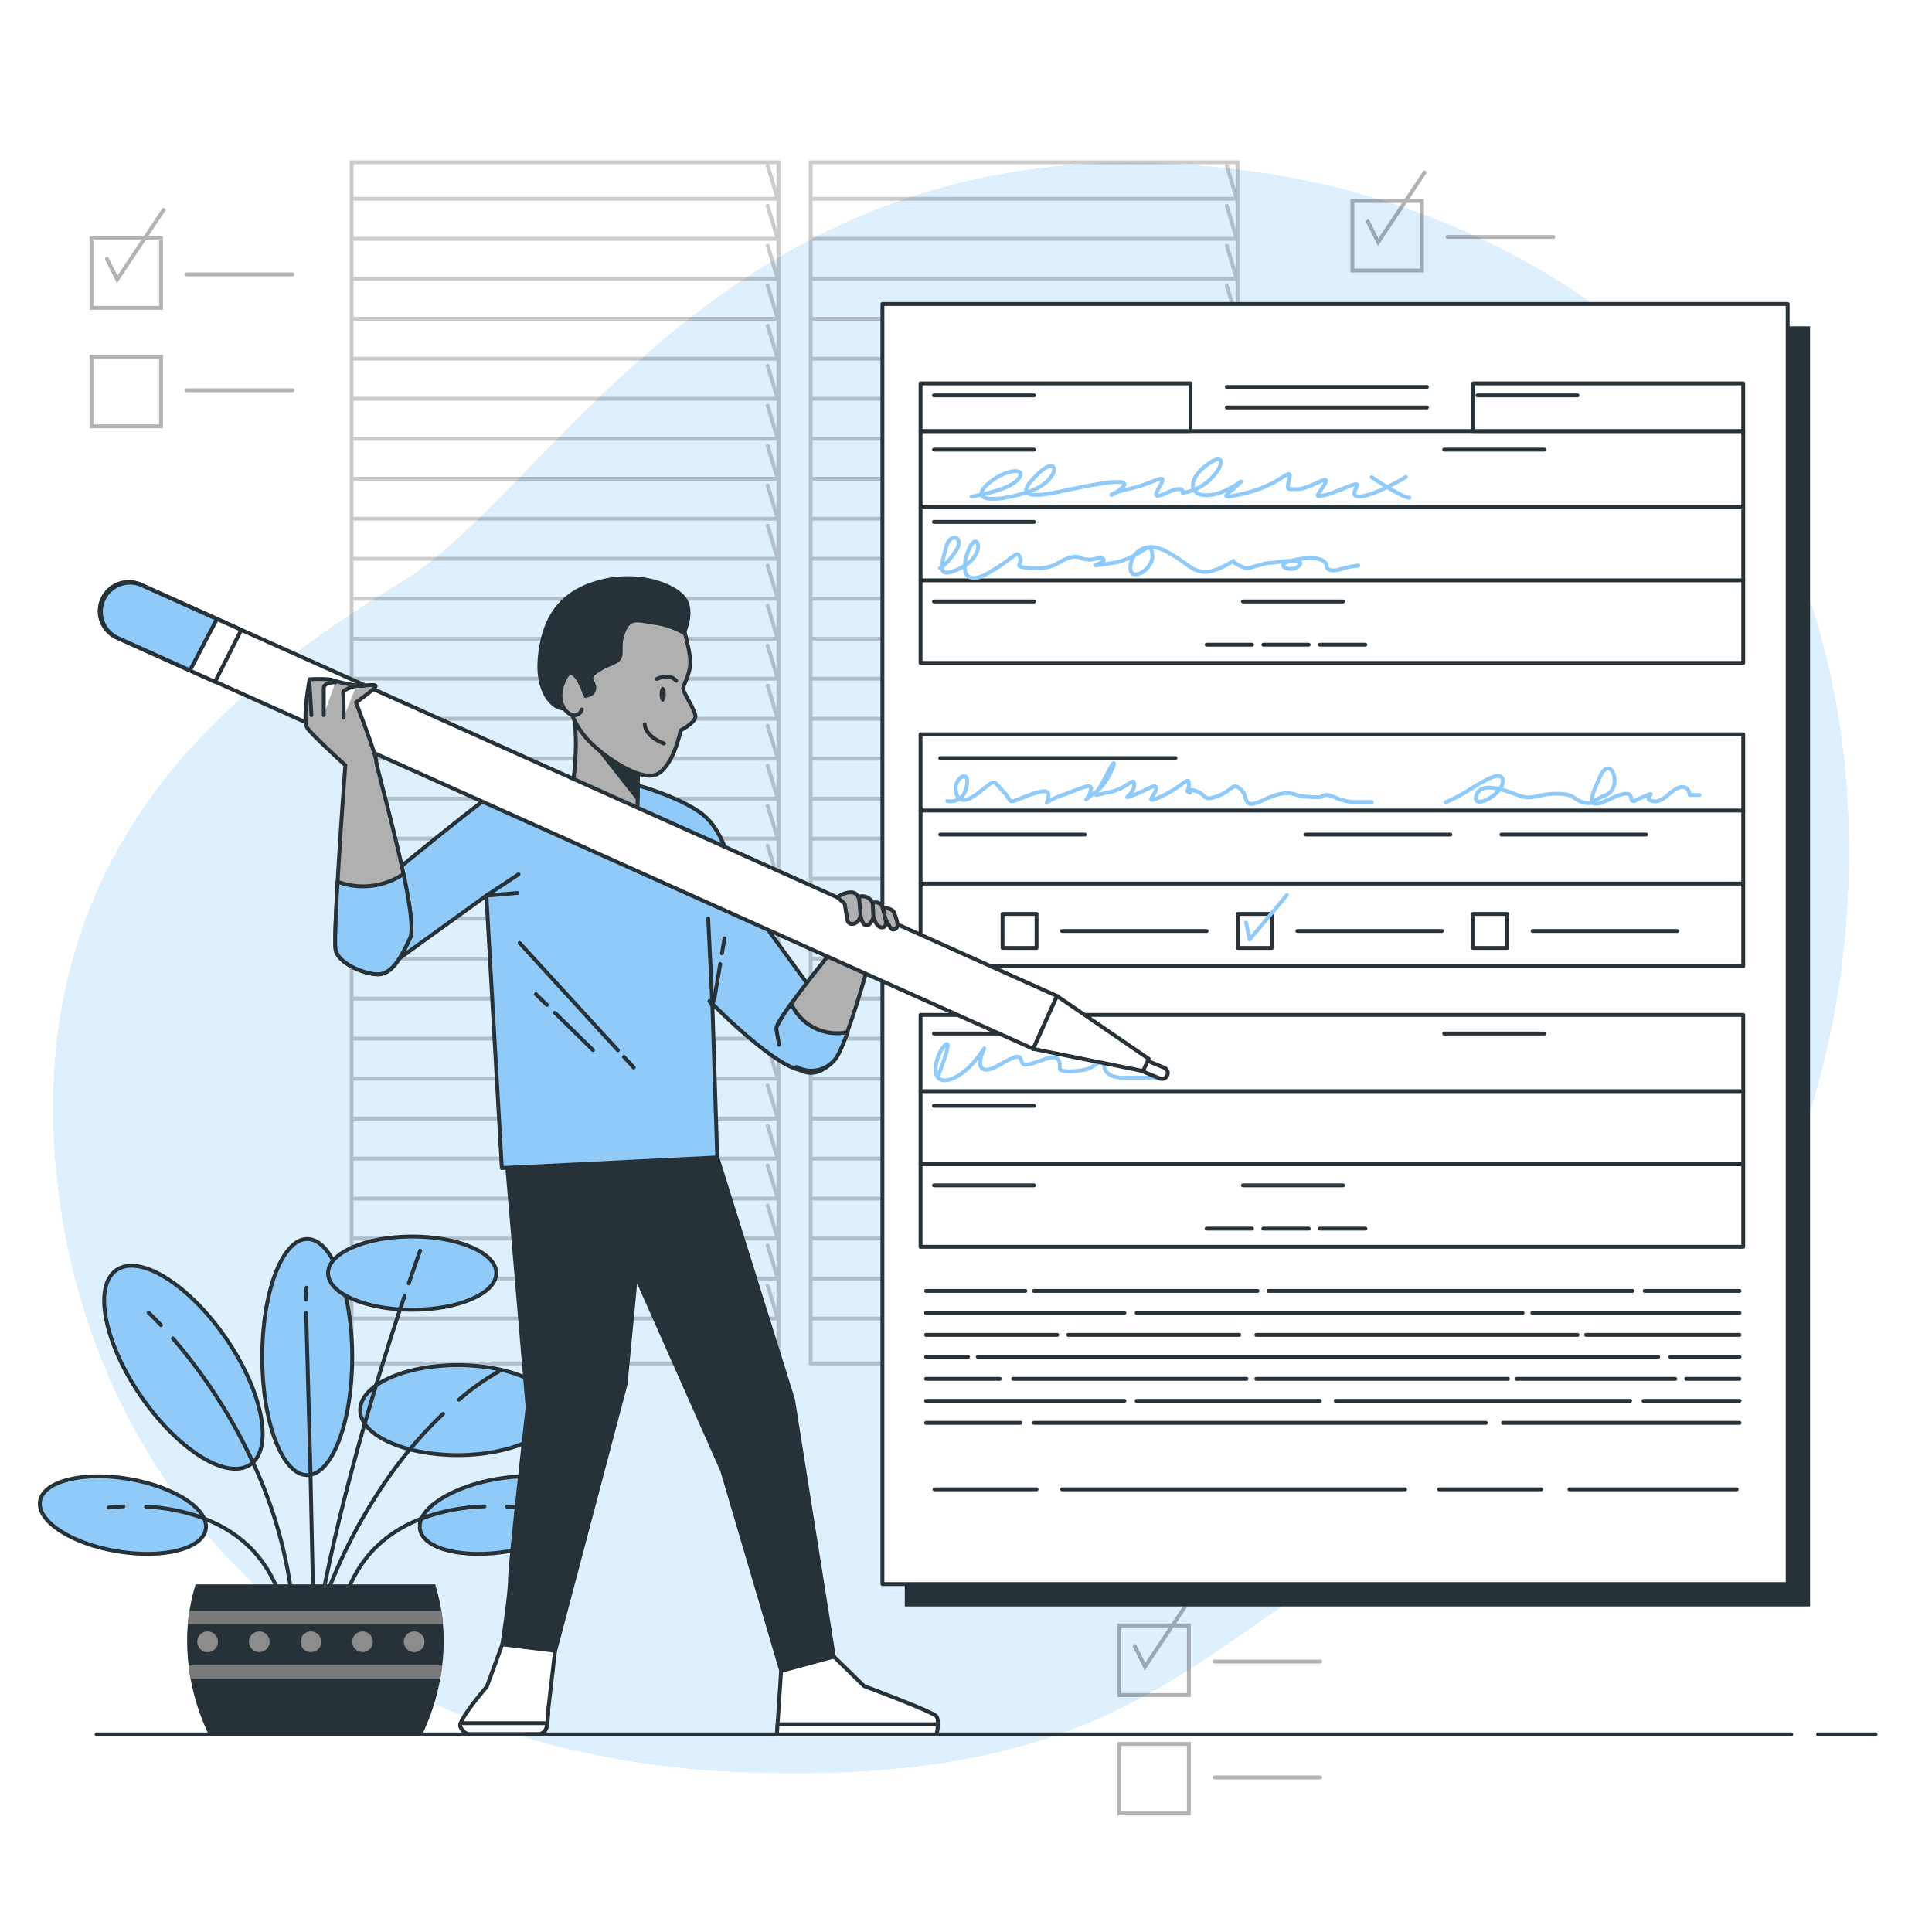 <svg class="animated" id="freepik_stories-fill-out" xmlns="http://www.w3.org/2000/svg" viewBox="0 0 500 500" version="1.1" xmlns:xlink="http://www.w3.org/1999/xlink" xmlns:svgjs="http://svgjs.com/svgjs"><style>svg#freepik_stories-fill-out:not(.animated) .animable {opacity: 0;}svg#freepik_stories-fill-out.animated #freepik--background-simple--inject-31 {animation: 1s 1 forwards cubic-bezier(.36,-0.01,.5,1.38) zoomIn,1.5s Infinite  linear shake;animation-delay: 0s,1s;}svg#freepik_stories-fill-out.animated #freepik--Graphics--inject-31 {animation: 1s 1 forwards cubic-bezier(.36,-0.01,.5,1.38) zoomIn;animation-delay: 0s;}svg#freepik_stories-fill-out.animated #freepik--Floor--inject-31 {animation: 1s 1 forwards cubic-bezier(.36,-0.01,.5,1.38) lightSpeedLeft;animation-delay: 0s;}svg#freepik_stories-fill-out.animated #freepik--Plant--inject-31 {animation: 1s 1 forwards cubic-bezier(.36,-0.01,.5,1.38) zoomOut,1.5s Infinite  linear wind;animation-delay: 0s,1s;}svg#freepik_stories-fill-out.animated #freepik--Page--inject-31 {animation: 1s 1 forwards cubic-bezier(.36,-0.01,.5,1.38) slideUp,1.5s Infinite  linear floating;animation-delay: 0s,1s;}svg#freepik_stories-fill-out.animated #freepik--Character--inject-31 {animation: 1s 1 forwards cubic-bezier(.36,-0.01,.5,1.38) zoomIn,1.5s Infinite  linear wind;animation-delay: 0s,1s;}            @keyframes zoomIn {                0% {                    opacity: 0;                    transform: scale(0.5);                }                100% {                    opacity: 1;                    transform: scale(1);                }            }                    @keyframes shake {                10%, 90% {                    transform: translate3d(-1px, 0, 0);                  }                  20%, 80% {                    transform: translate3d(2px, 0, 0);                  }                  30%, 50%, 70% {                    transform: translate3d(-4px, 0, 0);                  }                  40%, 60% {                    transform: translate3d(4px, 0, 0);                  }            }                    @keyframes lightSpeedLeft {              from {                transform: translate3d(-50%, 0, 0) skewX(20deg);                opacity: 0;              }              60% {                transform: skewX(-10deg);                opacity: 1;              }              80% {                transform: skewX(2deg);              }              to {                opacity: 1;                transform: translate3d(0, 0, 0);              }            }                    @keyframes zoomOut {                0% {                    opacity: 0;                    transform: scale(1.5);                }                100% {                    opacity: 1;                    transform: scale(1);                }            }                    @keyframes wind {                0% {                    transform: rotate( 0deg );                }                25% {                    transform: rotate( 1deg );                }                75% {                    transform: rotate( -1deg );                }            }                    @keyframes slideUp {                0% {                    opacity: 0;                    transform: translateY(30px);                }                100% {                    opacity: 1;                    transform: inherit;                }            }                    @keyframes floating {                0% {                    opacity: 1;                    transform: translateY(0px);                }                50% {                    transform: translateY(-10px);                }                100% {                    opacity: 1;                    transform: translateY(0px);                }            }        </style><g id="freepik--background-simple--inject-31" class="animable" style="transform-origin: 246.144px 250.431px;"><path d="M464.86,297.93c-14.73,39.43-44.81,82.11-87.14,94.75-64,19.1-71.6,70.65-186.16,65.87A231.55,231.55,0,0,1,142,451.29a194.41,194.41,0,0,1-23.29-7.75C51.8,416.43,16.89,356.77,14,294.35c-3.82-82.11,53.46-121.24,90.69-144.15S186.79,38.49,299.44,42.31a224.06,224.06,0,0,1,50.92,7.44c37.91,10.26,76.44,33,98.84,66.12q2.52,3.73,4.82,7.64C484,174.36,484.93,244.17,464.86,297.93Z" style="fill: #90CAF9; transform-origin: 246.144px 250.526px;" id="els573b3vlm1" class="animable"></path><g id="elbad58lcf03"><path d="M464.86,297.93c-14.73,39.43-44.81,82.11-87.14,94.75-64,19.1-71.6,70.65-186.16,65.87A231.55,231.55,0,0,1,142,451.29a194.41,194.41,0,0,1-23.29-7.75C51.8,416.43,16.89,356.77,14,294.35c-3.82-82.11,53.46-121.24,90.69-144.15S186.79,38.49,299.44,42.31a224.06,224.06,0,0,1,50.92,7.44c37.91,10.26,76.44,33,98.84,66.12q2.52,3.73,4.82,7.64C484,174.36,484.93,244.17,464.86,297.93Z" style="fill: rgb(255, 255, 255); opacity: 0.7; transform-origin: 246.144px 250.526px;" class="animable" id="eliqd74evgkr"></path></g><g id="ely0m9qpy5f1f"><g style="opacity: 0.2; transform-origin: 146.24px 197.43px;" class="animable" id="elnibr624xvtm"><rect x="91" y="42" width="110.48" height="310.86" style="fill: none; stroke: rgb(0, 0, 0); stroke-linecap: round; stroke-miterlimit: 10; transform-origin: 146.24px 197.43px;" id="elsgiqnl3m2ds" class="animable"></rect><polyline points="91.59 51.45 201.26 51.45 198.68 42.91" style="fill: none; stroke: rgb(0, 0, 0); stroke-linecap: round; stroke-miterlimit: 10; transform-origin: 146.425px 47.18px;" id="ela59u7y1fhns" class="animable"></polyline><polyline points="91.59 61.8 201.26 61.8 198.68 53.26" style="fill: none; stroke: rgb(0, 0, 0); stroke-linecap: round; stroke-miterlimit: 10; transform-origin: 146.425px 57.53px;" id="elpv99hja3u2" class="animable"></polyline><polyline points="91.59 72.15 201.26 72.15 198.68 63.6" style="fill: none; stroke: rgb(0, 0, 0); stroke-linecap: round; stroke-miterlimit: 10; transform-origin: 146.425px 67.875px;" id="elpu6a4a8ij4" class="animable"></polyline><polyline points="91.59 82.5 201.26 82.5 198.68 73.95" style="fill: none; stroke: rgb(0, 0, 0); stroke-linecap: round; stroke-miterlimit: 10; transform-origin: 146.425px 78.225px;" id="elld6ygxd2tqt" class="animable"></polyline><polyline points="91.59 92.85 201.26 92.85 198.68 84.3" style="fill: none; stroke: rgb(0, 0, 0); stroke-linecap: round; stroke-miterlimit: 10; transform-origin: 146.425px 88.575px;" id="elodtznwb1iih" class="animable"></polyline><polyline points="91.59 103.2 201.26 103.2 198.68 94.65" style="fill: none; stroke: rgb(0, 0, 0); stroke-linecap: round; stroke-miterlimit: 10; transform-origin: 146.425px 98.925px;" id="elc9q3kft1y1g" class="animable"></polyline><polyline points="91.59 113.55 201.26 113.55 198.68 105" style="fill: none; stroke: rgb(0, 0, 0); stroke-linecap: round; stroke-miterlimit: 10; transform-origin: 146.425px 109.275px;" id="elbigg5ohxjye" class="animable"></polyline><polyline points="91.59 123.9 201.26 123.9 198.68 115.35" style="fill: none; stroke: rgb(0, 0, 0); stroke-linecap: round; stroke-miterlimit: 10; transform-origin: 146.425px 119.625px;" id="elvmnmsbcqsk" class="animable"></polyline><polyline points="91.59 134.25 201.26 134.25 198.68 125.7" style="fill: none; stroke: rgb(0, 0, 0); stroke-linecap: round; stroke-miterlimit: 10; transform-origin: 146.425px 129.975px;" id="elmnvc6z13ig" class="animable"></polyline><polyline points="91.59 144.6 201.26 144.6 198.68 136.05" style="fill: none; stroke: rgb(0, 0, 0); stroke-linecap: round; stroke-miterlimit: 10; transform-origin: 146.425px 140.325px;" id="el8drtlss0k7h" class="animable"></polyline><polyline points="91.59 154.95 201.26 154.95 198.68 146.4" style="fill: none; stroke: rgb(0, 0, 0); stroke-linecap: round; stroke-miterlimit: 10; transform-origin: 146.425px 150.675px;" id="elyg81k0jk35" class="animable"></polyline><polyline points="91.59 165.3 201.26 165.3 198.68 156.75" style="fill: none; stroke: rgb(0, 0, 0); stroke-linecap: round; stroke-miterlimit: 10; transform-origin: 146.425px 161.025px;" id="ele8zkzdkt3oq" class="animable"></polyline><polyline points="91.59 175.65 201.26 175.65 198.68 167.1" style="fill: none; stroke: rgb(0, 0, 0); stroke-linecap: round; stroke-miterlimit: 10; transform-origin: 146.425px 171.375px;" id="elv77b9zu82x8" class="animable"></polyline><polyline points="91.59 186 201.26 186 198.68 177.45" style="fill: none; stroke: rgb(0, 0, 0); stroke-linecap: round; stroke-miterlimit: 10; transform-origin: 146.425px 181.725px;" id="ela6a6le34if" class="animable"></polyline><polyline points="91.59 196.34 201.26 196.34 198.68 187.8" style="fill: none; stroke: rgb(0, 0, 0); stroke-linecap: round; stroke-miterlimit: 10; transform-origin: 146.425px 192.07px;" id="elts1lhqe92ra" class="animable"></polyline><polyline points="91.59 206.69 201.26 206.69 198.68 198.15" style="fill: none; stroke: rgb(0, 0, 0); stroke-linecap: round; stroke-miterlimit: 10; transform-origin: 146.425px 202.42px;" id="elabb3ildg296" class="animable"></polyline><polyline points="91.59 217.04 201.26 217.04 198.68 208.5" style="fill: none; stroke: rgb(0, 0, 0); stroke-linecap: round; stroke-miterlimit: 10; transform-origin: 146.425px 212.77px;" id="el1gfv60njgxdj" class="animable"></polyline><polyline points="91.59 227.39 201.26 227.39 198.68 218.85" style="fill: none; stroke: rgb(0, 0, 0); stroke-linecap: round; stroke-miterlimit: 10; transform-origin: 146.425px 223.12px;" id="el182uagl08ezi" class="animable"></polyline><polyline points="91.59 237.74 201.26 237.74 198.68 229.2" style="fill: none; stroke: rgb(0, 0, 0); stroke-linecap: round; stroke-miterlimit: 10; transform-origin: 146.425px 233.47px;" id="elrh5b0ks3kk" class="animable"></polyline><polyline points="91.59 248.09 201.26 248.09 198.68 239.55" style="fill: none; stroke: rgb(0, 0, 0); stroke-linecap: round; stroke-miterlimit: 10; transform-origin: 146.425px 243.82px;" id="elkiqqb7lhns9" class="animable"></polyline><polyline points="91.59 258.44 201.26 258.44 198.68 249.9" style="fill: none; stroke: rgb(0, 0, 0); stroke-linecap: round; stroke-miterlimit: 10; transform-origin: 146.425px 254.17px;" id="elyghoe3uo53f" class="animable"></polyline><polyline points="91.59 268.79 201.26 268.79 198.68 260.25" style="fill: none; stroke: rgb(0, 0, 0); stroke-linecap: round; stroke-miterlimit: 10; transform-origin: 146.425px 264.52px;" id="elw7480j2ynt" class="animable"></polyline><polyline points="91.59 279.14 201.26 279.14 198.68 270.59" style="fill: none; stroke: rgb(0, 0, 0); stroke-linecap: round; stroke-miterlimit: 10; transform-origin: 146.425px 274.865px;" id="elmvkhkohozo" class="animable"></polyline><polyline points="91.59 289.49 201.26 289.49 198.68 280.94" style="fill: none; stroke: rgb(0, 0, 0); stroke-linecap: round; stroke-miterlimit: 10; transform-origin: 146.425px 285.215px;" id="eljngrhelsyo" class="animable"></polyline><polyline points="91.59 299.84 201.26 299.84 198.68 291.29" style="fill: none; stroke: rgb(0, 0, 0); stroke-linecap: round; stroke-miterlimit: 10; transform-origin: 146.425px 295.565px;" id="elp7fcj4kasnl" class="animable"></polyline><polyline points="91.59 310.19 201.26 310.19 198.68 301.64" style="fill: none; stroke: rgb(0, 0, 0); stroke-linecap: round; stroke-miterlimit: 10; transform-origin: 146.425px 305.915px;" id="elpugd6mb4w3n" class="animable"></polyline><polyline points="91.59 320.54 201.26 320.54 198.68 311.99" style="fill: none; stroke: rgb(0, 0, 0); stroke-linecap: round; stroke-miterlimit: 10; transform-origin: 146.425px 316.265px;" id="elx4n6b3i41d" class="animable"></polyline><polyline points="91.59 330.89 201.26 330.89 198.68 322.34" style="fill: none; stroke: rgb(0, 0, 0); stroke-linecap: round; stroke-miterlimit: 10; transform-origin: 146.425px 326.615px;" id="ele96ps7xr8p" class="animable"></polyline><polyline points="91.59 341.24 201.26 341.24 198.68 332.69" style="fill: none; stroke: rgb(0, 0, 0); stroke-linecap: round; stroke-miterlimit: 10; transform-origin: 146.425px 336.965px;" id="el6jouu9hm91t" class="animable"></polyline></g></g><g id="eldsd3ky3ye0u"><g style="opacity: 0.2; transform-origin: 265.04px 197.43px;" class="animable" id="elg4il7xix93"><rect x="209.8" y="42" width="110.48" height="310.86" style="fill: none; stroke: rgb(0, 0, 0); stroke-linecap: round; stroke-miterlimit: 10; transform-origin: 265.04px 197.43px;" id="elggu9m7uagj" class="animable"></rect><polyline points="210.39 51.45 320.06 51.45 317.49 42.91" style="fill: none; stroke: rgb(0, 0, 0); stroke-linecap: round; stroke-miterlimit: 10; transform-origin: 265.225px 47.18px;" id="eln9z3mqa3ms" class="animable"></polyline><polyline points="210.39 61.8 320.06 61.8 317.49 53.26" style="fill: none; stroke: rgb(0, 0, 0); stroke-linecap: round; stroke-miterlimit: 10; transform-origin: 265.225px 57.53px;" id="elidsb0kp3pf" class="animable"></polyline><polyline points="210.39 72.15 320.06 72.15 317.49 63.6" style="fill: none; stroke: rgb(0, 0, 0); stroke-linecap: round; stroke-miterlimit: 10; transform-origin: 265.225px 67.875px;" id="el2dxfnbvo58y" class="animable"></polyline><polyline points="210.39 82.5 320.06 82.5 317.49 73.95" style="fill: none; stroke: rgb(0, 0, 0); stroke-linecap: round; stroke-miterlimit: 10; transform-origin: 265.225px 78.225px;" id="elqbt52lul8ic" class="animable"></polyline><polyline points="210.39 92.85 320.06 92.85 317.49 84.3" style="fill: none; stroke: rgb(0, 0, 0); stroke-linecap: round; stroke-miterlimit: 10; transform-origin: 265.225px 88.575px;" id="el5x4a81pcwix" class="animable"></polyline><polyline points="210.39 103.2 320.06 103.2 317.49 94.65" style="fill: none; stroke: rgb(0, 0, 0); stroke-linecap: round; stroke-miterlimit: 10; transform-origin: 265.225px 98.925px;" id="el3paxd1seodc" class="animable"></polyline><polyline points="210.39 113.55 320.06 113.55 317.49 105" style="fill: none; stroke: rgb(0, 0, 0); stroke-linecap: round; stroke-miterlimit: 10; transform-origin: 265.225px 109.275px;" id="elkxedldnlywn" class="animable"></polyline><polyline points="210.39 123.9 320.06 123.9 317.49 115.35" style="fill: none; stroke: rgb(0, 0, 0); stroke-linecap: round; stroke-miterlimit: 10; transform-origin: 265.225px 119.625px;" id="elzm6wi8g5zc" class="animable"></polyline><polyline points="210.39 134.25 320.06 134.25 317.49 125.7" style="fill: none; stroke: rgb(0, 0, 0); stroke-linecap: round; stroke-miterlimit: 10; transform-origin: 265.225px 129.975px;" id="el08hwrqgfy3lp" class="animable"></polyline><polyline points="210.39 144.6 320.06 144.6 317.49 136.05" style="fill: none; stroke: rgb(0, 0, 0); stroke-linecap: round; stroke-miterlimit: 10; transform-origin: 265.225px 140.325px;" id="elgf5clidwciq" class="animable"></polyline><polyline points="210.39 154.95 320.06 154.95 317.49 146.4" style="fill: none; stroke: rgb(0, 0, 0); stroke-linecap: round; stroke-miterlimit: 10; transform-origin: 265.225px 150.675px;" id="elcn1ks9p8r0j" class="animable"></polyline><polyline points="210.39 165.3 320.06 165.3 317.49 156.75" style="fill: none; stroke: rgb(0, 0, 0); stroke-linecap: round; stroke-miterlimit: 10; transform-origin: 265.225px 161.025px;" id="el688m6eu8app" class="animable"></polyline><polyline points="210.39 175.65 320.06 175.65 317.49 167.1" style="fill: none; stroke: rgb(0, 0, 0); stroke-linecap: round; stroke-miterlimit: 10; transform-origin: 265.225px 171.375px;" id="el3tmpgqtg6gg" class="animable"></polyline><polyline points="210.39 186 320.06 186 317.49 177.45" style="fill: none; stroke: rgb(0, 0, 0); stroke-linecap: round; stroke-miterlimit: 10; transform-origin: 265.225px 181.725px;" id="elzt0trc0b11" class="animable"></polyline><polyline points="210.39 196.34 320.06 196.34 317.49 187.8" style="fill: none; stroke: rgb(0, 0, 0); stroke-linecap: round; stroke-miterlimit: 10; transform-origin: 265.225px 192.07px;" id="elqo1yt32sik" class="animable"></polyline><polyline points="210.39 206.69 320.06 206.69 317.49 198.15" style="fill: none; stroke: rgb(0, 0, 0); stroke-linecap: round; stroke-miterlimit: 10; transform-origin: 265.225px 202.42px;" id="eljbvo5876nw" class="animable"></polyline><polyline points="210.39 217.04 320.06 217.04 317.49 208.5" style="fill: none; stroke: rgb(0, 0, 0); stroke-linecap: round; stroke-miterlimit: 10; transform-origin: 265.225px 212.77px;" id="elwb06czqm6ur" class="animable"></polyline><polyline points="210.39 227.39 320.06 227.39 317.49 218.85" style="fill: none; stroke: rgb(0, 0, 0); stroke-linecap: round; stroke-miterlimit: 10; transform-origin: 265.225px 223.12px;" id="elufghlptich" class="animable"></polyline><polyline points="210.39 237.74 320.06 237.74 317.49 229.2" style="fill: none; stroke: rgb(0, 0, 0); stroke-linecap: round; stroke-miterlimit: 10; transform-origin: 265.225px 233.47px;" id="elsuakhoqptof" class="animable"></polyline><polyline points="210.39 248.09 320.06 248.09 317.49 239.55" style="fill: none; stroke: rgb(0, 0, 0); stroke-linecap: round; stroke-miterlimit: 10; transform-origin: 265.225px 243.82px;" id="ell8eiupfl5hg" class="animable"></polyline><polyline points="210.39 258.44 320.06 258.44 317.49 249.9" style="fill: none; stroke: rgb(0, 0, 0); stroke-linecap: round; stroke-miterlimit: 10; transform-origin: 265.225px 254.17px;" id="elszjlhu3g35" class="animable"></polyline><polyline points="210.39 268.79 320.06 268.79 317.49 260.25" style="fill: none; stroke: rgb(0, 0, 0); stroke-linecap: round; stroke-miterlimit: 10; transform-origin: 265.225px 264.52px;" id="elebitlo9zqn5" class="animable"></polyline><polyline points="210.39 279.14 320.06 279.14 317.49 270.59" style="fill: none; stroke: rgb(0, 0, 0); stroke-linecap: round; stroke-miterlimit: 10; transform-origin: 265.225px 274.865px;" id="el7lkxfavgqed" class="animable"></polyline><polyline points="210.39 289.49 320.06 289.49 317.49 280.94" style="fill: none; stroke: rgb(0, 0, 0); stroke-linecap: round; stroke-miterlimit: 10; transform-origin: 265.225px 285.215px;" id="elccxyl86qfx7" class="animable"></polyline><polyline points="210.39 299.84 320.06 299.84 317.49 291.29" style="fill: none; stroke: rgb(0, 0, 0); stroke-linecap: round; stroke-miterlimit: 10; transform-origin: 265.225px 295.565px;" id="elxk0hhzmztea" class="animable"></polyline><polyline points="210.39 310.19 320.06 310.19 317.49 301.64" style="fill: none; stroke: rgb(0, 0, 0); stroke-linecap: round; stroke-miterlimit: 10; transform-origin: 265.225px 305.915px;" id="elekamy9hioh" class="animable"></polyline><polyline points="210.39 320.54 320.06 320.54 317.49 311.99" style="fill: none; stroke: rgb(0, 0, 0); stroke-linecap: round; stroke-miterlimit: 10; transform-origin: 265.225px 316.265px;" id="el01lfn0m4s4hy" class="animable"></polyline><polyline points="210.39 330.89 320.06 330.89 317.49 322.34" style="fill: none; stroke: rgb(0, 0, 0); stroke-linecap: round; stroke-miterlimit: 10; transform-origin: 265.225px 326.615px;" id="elhqs152xxtdm" class="animable"></polyline><polyline points="210.39 341.24 320.06 341.24 317.49 332.69" style="fill: none; stroke: rgb(0, 0, 0); stroke-linecap: round; stroke-miterlimit: 10; transform-origin: 265.225px 336.965px;" id="elhbrnl0mu4" class="animable"></polyline></g></g></g><g id="freepik--Graphics--inject-31" class="animable" style="transform-origin: 212.835px 257px;"><g id="elsii211fobb"><g style="opacity: 0.3; transform-origin: 49.67px 82.33px;" class="animable" id="elcap1037ulm8"><rect x="23.67" y="61.67" width="18" height="18" style="fill: none; stroke: rgb(0, 0, 0); stroke-linecap: round; stroke-miterlimit: 10; transform-origin: 32.67px 70.67px;" id="el53lqw9kdk3" class="animable"></rect><rect x="23.67" y="92.33" width="18" height="18" style="fill: none; stroke: rgb(0, 0, 0); stroke-linecap: round; stroke-miterlimit: 10; transform-origin: 32.67px 101.33px;" id="ello0bg9z0rl" class="animable"></rect><line x1="48.33" y1="71" x2="75.67" y2="71" style="fill: none; stroke: rgb(0, 0, 0); stroke-linecap: round; stroke-miterlimit: 10; transform-origin: 62px 71px;" id="el1imfzhj13pd" class="animable"></line><line x1="48.33" y1="101" x2="75.67" y2="101" style="fill: none; stroke: rgb(0, 0, 0); stroke-linecap: round; stroke-miterlimit: 10; transform-origin: 62px 101px;" id="elxapivtkr5u" class="animable"></line><polyline points="27.67 67 30.33 72.33 42.33 54.33" style="fill: none; stroke: rgb(0, 0, 0); stroke-linecap: round; stroke-miterlimit: 10; transform-origin: 35px 63.33px;" id="elnevdp7075n" class="animable"></polyline></g></g><g id="el2x1jtg04na"><g style="opacity: 0.3; transform-origin: 315.67px 441.33px;" class="animable" id="el2jsjtj2brt6"><rect x="289.67" y="420.67" width="18" height="18" style="fill: none; stroke: rgb(0, 0, 0); stroke-linecap: round; stroke-miterlimit: 10; transform-origin: 298.67px 429.67px;" id="el4bm3llleld4" class="animable"></rect><rect x="289.67" y="451.33" width="18" height="18" style="fill: none; stroke: rgb(0, 0, 0); stroke-linecap: round; stroke-miterlimit: 10; transform-origin: 298.67px 460.33px;" id="elxsuni2isf2" class="animable"></rect><line x1="314.33" y1="430" x2="341.67" y2="430" style="fill: none; stroke: rgb(0, 0, 0); stroke-linecap: round; stroke-miterlimit: 10; transform-origin: 328px 430px;" id="elforou8ypr5" class="animable"></line><line x1="314.33" y1="460" x2="341.67" y2="460" style="fill: none; stroke: rgb(0, 0, 0); stroke-linecap: round; stroke-miterlimit: 10; transform-origin: 328px 460px;" id="elewl3xoveq7c" class="animable"></line><polyline points="293.67 426 296.33 431.33 308.33 413.33" style="fill: none; stroke: rgb(0, 0, 0); stroke-linecap: round; stroke-miterlimit: 10; transform-origin: 301px 422.33px;" id="elu8q0doul72n" class="animable"></polyline></g></g><g id="eljanfmufubnm"><g style="opacity: 0.3; transform-origin: 376px 72.67px;" class="animable" id="elp4go9u47fqg"><rect x="350" y="52" width="18" height="18" style="fill: none; stroke: rgb(0, 0, 0); stroke-linecap: round; stroke-miterlimit: 10; transform-origin: 359px 61px;" id="elg7vlb0f80rm" class="animable"></rect><rect x="350" y="82.67" width="18" height="18" style="fill: none; stroke: rgb(0, 0, 0); stroke-linecap: round; stroke-miterlimit: 10; transform-origin: 359px 91.67px;" id="elvny140tum9s" class="animable"></rect><line x1="374.67" y1="61.33" x2="402" y2="61.33" style="fill: none; stroke: rgb(0, 0, 0); stroke-linecap: round; stroke-miterlimit: 10; transform-origin: 388.335px 61.33px;" id="elqt99kul22m" class="animable"></line><line x1="374.67" y1="91.33" x2="402" y2="91.33" style="fill: none; stroke: rgb(0, 0, 0); stroke-linecap: round; stroke-miterlimit: 10; transform-origin: 388.335px 91.33px;" id="eld994ezfozc6" class="animable"></line><polyline points="354 57.33 356.67 62.67 368.67 44.67" style="fill: none; stroke: rgb(0, 0, 0); stroke-linecap: round; stroke-miterlimit: 10; transform-origin: 361.335px 53.67px;" id="elqxij1i1txbl" class="animable"></polyline></g></g></g><g id="freepik--Floor--inject-31" class="animable" style="transform-origin: 255.2px 448.86px;"><line x1="470.52" y1="448.86" x2="485.4" y2="448.86" style="fill: none; stroke: rgb(38, 50, 56); stroke-linecap: round; stroke-linejoin: round; transform-origin: 477.96px 448.86px;" id="eld8k6co0u8xm" class="animable"></line><line x1="25" y1="448.86" x2="463.59" y2="448.86" style="fill: none; stroke: rgb(38, 50, 56); stroke-linecap: round; stroke-linejoin: round; transform-origin: 244.295px 448.86px;" id="elx505utwwkq" class="animable"></line></g><g id="freepik--Plant--inject-31" class="animable" style="transform-origin: 80.965px 377.311px;"><ellipse cx="79.51" cy="351.2" rx="11.65" ry="30.55" style="fill: #90CAF9; stroke: rgb(38, 50, 56); stroke-miterlimit: 10; transform-origin: 79.51px 351.2px;" id="elrccaj7is9jf" class="animable"></ellipse><g id="elby84dci4vm5"><ellipse cx="106.67" cy="329.49" rx="21.77" ry="9.48" style="fill: #90CAF9; stroke: rgb(38, 50, 56); stroke-miterlimit: 10; transform-origin: 106.67px 329.49px; transform: rotate(-72.37deg);" class="animable" id="el13jsqplo7zg"></ellipse></g><path d="M30.24,401.46c-11.86-2-20.76-7.82-19.88-13s11.19-7.72,23-5.71,20.76,7.82,19.89,13S42.09,403.46,30.24,401.46Z" style="fill: #90CAF9; stroke: rgb(38, 50, 56); stroke-miterlimit: 10; transform-origin: 31.804px 392.103px;" id="elw7ckjkvoj8" class="animable"></path><g id="elxnagngw2tw"><ellipse cx="118.46" cy="364.94" rx="25.25" ry="11.65" style="fill: #90CAF9; stroke: rgb(38, 50, 56); stroke-miterlimit: 10; transform-origin: 118.46px 364.94px; transform: rotate(-44.76deg);" class="animable" id="els55zvee0fgs"></ellipse></g><path d="M58.43,346.28C68,360.17,70.86,374.82,64.81,379s-18.73-3.71-28.3-17.6-12.43-28.53-6.38-32.71S48.86,332.39,58.43,346.28Z" style="fill: #90CAF9; stroke: rgb(38, 50, 56); stroke-miterlimit: 10; transform-origin: 47.47px 353.845px;" id="elxmtmh1ko24g" class="animable"></path><line x1="80.33" y1="380.22" x2="81.23" y2="422.22" style="fill: none; stroke: rgb(38, 50, 56); stroke-linecap: round; stroke-miterlimit: 10; transform-origin: 80.78px 401.22px;" id="elk984ucngjkm" class="animable"></line><line x1="79.24" y1="339.84" x2="80.33" y2="380.22" style="fill: none; stroke: rgb(38, 50, 56); stroke-linecap: round; stroke-miterlimit: 10; transform-origin: 79.785px 360.03px;" id="eltdjgz3e13ec" class="animable"></line><line x1="79.32" y1="333.25" x2="79.24" y2="336.34" style="fill: none; stroke: rgb(38, 50, 56); stroke-linecap: round; stroke-miterlimit: 10; transform-origin: 79.28px 334.795px;" id="el0laakg6ngkgn" class="animable"></line><path d="M64.76,377a117.35,117.35,0,0,1,11.51,44.08" style="fill: none; stroke: rgb(38, 50, 56); stroke-linecap: round; stroke-miterlimit: 10; transform-origin: 70.515px 399.04px;" id="eliy0vsrissv" class="animable"></path><path d="M44.76,346.4a138,138,0,0,1,20,30.6" style="fill: none; stroke: rgb(38, 50, 56); stroke-linecap: round; stroke-miterlimit: 10; transform-origin: 54.76px 361.7px;" id="elerzeedddrb9" class="animable"></path><path d="M38.46,339.74s1.21,1.1,3.19,3.21" style="fill: none; stroke: rgb(38, 50, 56); stroke-linecap: round; stroke-miterlimit: 10; transform-origin: 40.055px 341.345px;" id="elvphhcq64f09" class="animable"></path><path d="M101.26,381.32a137.61,137.61,0,0,0-18.88,37.47" style="fill: none; stroke: rgb(38, 50, 56); stroke-linecap: round; stroke-miterlimit: 10; transform-origin: 91.82px 400.055px;" id="elbuy79957jyu" class="animable"></path><path d="M114.66,365.92a109.65,109.65,0,0,0-13.4,15.4" style="fill: none; stroke: rgb(38, 50, 56); stroke-linecap: round; stroke-miterlimit: 10; transform-origin: 107.96px 373.62px;" id="elukzctklv7y" class="animable"></path><path d="M129,355a60.51,60.51,0,0,0-10.2,7.23" style="fill: none; stroke: rgb(38, 50, 56); stroke-linecap: round; stroke-miterlimit: 10; transform-origin: 123.9px 358.615px;" id="el6qqsr4pfxe" class="animable"></path><path d="M100.77,347.4c-6.46,20.3-15.12,50.31-19.16,76.35" style="fill: none; stroke: rgb(38, 50, 56); stroke-linecap: round; stroke-miterlimit: 10; transform-origin: 91.19px 385.575px;" id="elcgo05xwtzm" class="animable"></path><path d="M104.7,335.35c-1.15,3.43-2.49,7.49-3.93,12" style="fill: none; stroke: rgb(38, 50, 56); stroke-linecap: round; stroke-miterlimit: 10; transform-origin: 102.735px 341.35px;" id="eluxr1ja3z51" class="animable"></path><path d="M108.72,323.7s-1.12,3.11-2.94,8.44" style="fill: none; stroke: rgb(38, 50, 56); stroke-linecap: round; stroke-miterlimit: 10; transform-origin: 107.25px 327.92px;" id="el90tzrrq9hna" class="animable"></path><path d="M52.69,392.94c8.06,3.05,15.93,8.95,19.76,20.12" style="fill: none; stroke: rgb(38, 50, 56); stroke-linecap: round; stroke-miterlimit: 10; transform-origin: 62.57px 403px;" id="el75riin7fgtb" class="animable"></path><path d="M37.8,389.91a50.55,50.55,0,0,1,14.89,3" style="fill: none; stroke: rgb(38, 50, 56); stroke-linecap: round; stroke-miterlimit: 10; transform-origin: 45.245px 391.41px;" id="el104ip4dlaec" class="animable"></path><path d="M28.15,390.15s1.44-.21,3.8-.3" style="fill: none; stroke: rgb(38, 50, 56); stroke-linecap: round; stroke-miterlimit: 10; transform-origin: 30.05px 390px;" id="el6g7mg6cwhhr" class="animable"></path><path d="M131.69,401.46c11.86-2,20.76-7.82,19.88-13s-11.19-7.72-23-5.71-20.76,7.82-19.89,13S119.84,403.46,131.69,401.46Z" style="fill: #90CAF9; stroke: rgb(38, 50, 56); stroke-miterlimit: 10; transform-origin: 130.126px 392.103px;" id="eldhuthbfscgu" class="animable"></path><path d="M109.5,392.84c-8.15,3-16.15,8.93-20,20.22" style="fill: none; stroke: rgb(38, 50, 56); stroke-linecap: round; stroke-miterlimit: 10; transform-origin: 99.5px 402.95px;" id="eltun660kz44" class="animable"></path><path d="M125.38,389.85a51.62,51.62,0,0,0-15.88,3" style="fill: none; stroke: rgb(38, 50, 56); stroke-linecap: round; stroke-miterlimit: 10; transform-origin: 117.44px 391.35px;" id="el96arkd5an" class="animable"></path><path d="M133.78,390.15s-.94-.14-2.57-.24" style="fill: none; stroke: rgb(38, 50, 56); stroke-linecap: round; stroke-miterlimit: 10; transform-origin: 132.495px 390.03px;" id="elh0a7m4i3t8k" class="animable"></path><path d="M109.33,448.75a56.62,56.62,0,0,0,5.5-24,49.55,49.55,0,0,0-2.2-14.71h-62a49.55,49.55,0,0,0-2.2,14.71,56.48,56.48,0,0,0,5.51,24Z" style="fill: rgb(38, 50, 56); transform-origin: 81.63px 429.395px;" id="elsaf9h2vbklg" class="animable"></path><path d="M49,416.88c-.18,1.13-.31,2.27-.41,3.43h66.05c-.1-1.16-.24-2.3-.42-3.43Z" style="fill: rgb(122, 122, 122); transform-origin: 81.615px 418.595px;" id="elmh1v9046vpc" class="animable"></path><path d="M113.93,434.44c.21-1.14.39-2.28.53-3.43H48.77c.13,1.15.31,2.29.52,3.43Z" style="fill: rgb(122, 122, 122); transform-origin: 81.615px 432.725px;" id="elzxzrzzswn59" class="animable"></path><path d="M56.41,424.9a2.68,2.68,0,1,1-2.67-2.68A2.68,2.68,0,0,1,56.41,424.9Z" style="fill: rgb(140, 140, 140); transform-origin: 53.73px 424.9px;" id="elrtd0g4c3lg" class="animable"></path><path d="M69.77,424.9a2.67,2.67,0,1,1-2.67-2.68A2.67,2.67,0,0,1,69.77,424.9Z" style="fill: rgb(140, 140, 140); transform-origin: 67.1px 424.89px;" id="el6ay4ycsddv9" class="animable"></path><path d="M83.14,424.9a2.68,2.68,0,1,1-2.67-2.68A2.68,2.68,0,0,1,83.14,424.9Z" style="fill: rgb(140, 140, 140); transform-origin: 80.46px 424.9px;" id="elaqg47l2ucij" class="animable"></path><path d="M96.5,424.9a2.67,2.67,0,1,1-2.67-2.68A2.67,2.67,0,0,1,96.5,424.9Z" style="fill: rgb(140, 140, 140); transform-origin: 93.83px 424.89px;" id="el5kcpimbss33" class="animable"></path><path d="M109.87,424.9a2.68,2.68,0,1,1-2.67-2.68A2.68,2.68,0,0,1,109.87,424.9Z" style="fill: rgb(140, 140, 140); transform-origin: 107.19px 424.9px;" id="elvgllalcj6v" class="animable"></path></g><g id="freepik--Page--inject-31" class="animable" style="transform-origin: 348.405px 247.205px;"><rect x="234.16" y="84.46" width="234.28" height="331.28" style="fill: rgb(38, 50, 56); transform-origin: 351.3px 250.1px;" id="elymynxkeb4t" class="animable"></rect><rect x="228.37" y="78.67" width="234.28" height="331.28" style="fill: rgb(255, 255, 255); stroke: rgb(38, 50, 56); stroke-linecap: round; stroke-linejoin: round; transform-origin: 345.51px 244.31px;" id="elv1oq59ec30a" class="animable"></rect><rect x="238.24" y="111.55" width="212.91" height="60.01" style="fill: rgb(255, 255, 255); stroke: rgb(38, 50, 56); stroke-linecap: round; stroke-linejoin: round; transform-origin: 344.695px 141.555px;" id="eltg65ofz4s6e" class="animable"></rect><rect x="238.24" y="99.22" width="69.87" height="12.33" style="fill: rgb(255, 255, 255); stroke: rgb(38, 50, 56); stroke-linecap: round; stroke-linejoin: round; transform-origin: 273.175px 105.385px;" id="elzv2kzhmel7" class="animable"></rect><rect x="381.27" y="99.22" width="69.87" height="12.33" style="fill: rgb(255, 255, 255); stroke: rgb(38, 50, 56); stroke-linecap: round; stroke-linejoin: round; transform-origin: 416.205px 105.385px;" id="elelfehnhc0bj" class="animable"></rect><line x1="238.24" y1="131.28" x2="451.15" y2="131.28" style="fill: none; stroke: rgb(38, 50, 56); stroke-linecap: round; stroke-linejoin: round; transform-origin: 344.695px 131.28px;" id="elu29g17u248g" class="animable"></line><line x1="238.24" y1="150.19" x2="451.15" y2="150.19" style="fill: none; stroke: rgb(38, 50, 56); stroke-linecap: round; stroke-linejoin: round; transform-origin: 344.695px 150.19px;" id="eljs76agyk1ln" class="animable"></line><rect x="238.24" y="190.04" width="212.91" height="60.01" style="fill: rgb(255, 255, 255); stroke: rgb(38, 50, 56); stroke-linecap: round; stroke-linejoin: round; transform-origin: 344.695px 220.045px;" id="elv02dhm4zz4" class="animable"></rect><line x1="238.24" y1="209.77" x2="451.15" y2="209.77" style="fill: none; stroke: rgb(38, 50, 56); stroke-linecap: round; stroke-linejoin: round; transform-origin: 344.695px 209.77px;" id="elp0s39smoxsp" class="animable"></line><line x1="238.24" y1="228.68" x2="451.15" y2="228.68" style="fill: none; stroke: rgb(38, 50, 56); stroke-linecap: round; stroke-linejoin: round; transform-origin: 344.695px 228.68px;" id="elkfq30yz24ae" class="animable"></line><line x1="241.71" y1="116.37" x2="267.6" y2="116.37" style="fill: none; stroke: rgb(38, 50, 56); stroke-linecap: round; stroke-linejoin: round; transform-origin: 254.655px 116.37px;" id="elhlqzfxxvjvd" class="animable"></line><line x1="373.75" y1="116.37" x2="399.64" y2="116.37" style="fill: none; stroke: rgb(38, 50, 56); stroke-linecap: round; stroke-linejoin: round; transform-origin: 386.695px 116.37px;" id="elxcxsg3e9p8" class="animable"></line><line x1="241.71" y1="102.33" x2="267.6" y2="102.33" style="fill: none; stroke: rgb(38, 50, 56); stroke-linecap: round; stroke-linejoin: round; transform-origin: 254.655px 102.33px;" id="el3i57p2nv0ur" class="animable"></line><line x1="382.36" y1="102.33" x2="408.25" y2="102.33" style="fill: none; stroke: rgb(38, 50, 56); stroke-linecap: round; stroke-linejoin: round; transform-origin: 395.305px 102.33px;" id="elwu9bype7wv" class="animable"></line><line x1="241.71" y1="135.08" x2="267.6" y2="135.08" style="fill: none; stroke: rgb(38, 50, 56); stroke-linecap: round; stroke-linejoin: round; transform-origin: 254.655px 135.08px;" id="eln34z5xv1irc" class="animable"></line><line x1="241.71" y1="155.66" x2="267.6" y2="155.66" style="fill: none; stroke: rgb(38, 50, 56); stroke-linecap: round; stroke-linejoin: round; transform-origin: 254.655px 155.66px;" id="ellicgneznkij" class="animable"></line><line x1="321.67" y1="155.66" x2="347.55" y2="155.66" style="fill: none; stroke: rgb(38, 50, 56); stroke-linecap: round; stroke-linejoin: round; transform-origin: 334.61px 155.66px;" id="elckt7kefl0vc" class="animable"></line><line x1="317.5" y1="100.15" x2="369.27" y2="100.15" style="fill: none; stroke: rgb(38, 50, 56); stroke-linecap: round; stroke-linejoin: round; transform-origin: 343.385px 100.15px;" id="el20t56uivmzz" class="animable"></line><line x1="317.5" y1="105.45" x2="369.27" y2="105.45" style="fill: none; stroke: rgb(38, 50, 56); stroke-linecap: round; stroke-linejoin: round; transform-origin: 343.385px 105.45px;" id="el6w1x9nabqvk" class="animable"></line><line x1="312.28" y1="166.85" x2="324.02" y2="166.85" style="fill: none; stroke: rgb(38, 50, 56); stroke-linecap: round; stroke-linejoin: round; transform-origin: 318.15px 166.85px;" id="elwkxe9rotnjq" class="animable"></line><line x1="326.95" y1="166.85" x2="338.69" y2="166.85" style="fill: none; stroke: rgb(38, 50, 56); stroke-linecap: round; stroke-linejoin: round; transform-origin: 332.82px 166.85px;" id="eltfxycqhmi1" class="animable"></line><line x1="341.62" y1="166.85" x2="353.36" y2="166.85" style="fill: none; stroke: rgb(38, 50, 56); stroke-linecap: round; stroke-linejoin: round; transform-origin: 347.49px 166.85px;" id="elzl8mzfi5edm" class="animable"></line><rect x="238.24" y="262.66" width="212.91" height="60.01" style="fill: rgb(255, 255, 255); stroke: rgb(38, 50, 56); stroke-linecap: round; stroke-linejoin: round; transform-origin: 344.695px 292.665px;" id="elsoub3y0jn7j" class="animable"></rect><path d="M242.91,278.1s4-9.9,1.58-7.53-4.36,10.7,1.58,8.72,9.9-10.7,8.32-7.13-.79,6.33,4,3.56,5.54-2.77,5.94-1.19,1.58,1.19,5.94-.39,4,1.19,4,2.37,5.55.8,7.53,0,3.56-3.16,4-.39,4.35,2.77,4.35,2.77h10.69" style="fill: none; stroke: #90CAF9; stroke-linecap: round; stroke-linejoin: round; transform-origin: 271.492px 274.898px;" id="el2inhj9btcnk" class="animable"></path><line x1="238.24" y1="282.39" x2="451.15" y2="282.39" style="fill: none; stroke: rgb(38, 50, 56); stroke-linecap: round; stroke-linejoin: round; transform-origin: 344.695px 282.39px;" id="elunl2qu05al" class="animable"></line><line x1="238.24" y1="301.3" x2="451.15" y2="301.3" style="fill: none; stroke: rgb(38, 50, 56); stroke-linecap: round; stroke-linejoin: round; transform-origin: 344.695px 301.3px;" id="eljk8j1zx8two" class="animable"></line><line x1="241.71" y1="267.48" x2="267.6" y2="267.48" style="fill: none; stroke: rgb(38, 50, 56); stroke-linecap: round; stroke-linejoin: round; transform-origin: 254.655px 267.48px;" id="el6t8ajc710g9" class="animable"></line><line x1="373.75" y1="267.48" x2="399.64" y2="267.48" style="fill: none; stroke: rgb(38, 50, 56); stroke-linecap: round; stroke-linejoin: round; transform-origin: 386.695px 267.48px;" id="elfl0kmbc86qn" class="animable"></line><line x1="241.71" y1="286.19" x2="267.6" y2="286.19" style="fill: none; stroke: rgb(38, 50, 56); stroke-linecap: round; stroke-linejoin: round; transform-origin: 254.655px 286.19px;" id="el3605p6z9qxu" class="animable"></line><line x1="241.71" y1="306.77" x2="267.6" y2="306.77" style="fill: none; stroke: rgb(38, 50, 56); stroke-linecap: round; stroke-linejoin: round; transform-origin: 254.655px 306.77px;" id="eldj6oyajkjq" class="animable"></line><line x1="321.67" y1="306.77" x2="347.55" y2="306.77" style="fill: none; stroke: rgb(38, 50, 56); stroke-linecap: round; stroke-linejoin: round; transform-origin: 334.61px 306.77px;" id="el6jeo65e433x" class="animable"></line><line x1="312.28" y1="317.96" x2="324.02" y2="317.96" style="fill: none; stroke: rgb(38, 50, 56); stroke-linecap: round; stroke-linejoin: round; transform-origin: 318.15px 317.96px;" id="elamrhasvm22t" class="animable"></line><line x1="326.95" y1="317.96" x2="338.69" y2="317.96" style="fill: none; stroke: rgb(38, 50, 56); stroke-linecap: round; stroke-linejoin: round; transform-origin: 332.82px 317.96px;" id="el77u5h98lvhh" class="animable"></line><line x1="341.62" y1="317.96" x2="353.36" y2="317.96" style="fill: none; stroke: rgb(38, 50, 56); stroke-linecap: round; stroke-linejoin: round; transform-origin: 347.49px 317.96px;" id="elg8otnzr7rmd" class="animable"></line><line x1="243.33" y1="196.19" x2="304.21" y2="196.19" style="fill: none; stroke: rgb(38, 50, 56); stroke-linecap: round; stroke-linejoin: round; transform-origin: 273.77px 196.19px;" id="eleqk2yokd0rt" class="animable"></line><line x1="243.33" y1="215.99" x2="280.74" y2="215.99" style="fill: none; stroke: rgb(38, 50, 56); stroke-linecap: round; stroke-linejoin: round; transform-origin: 262.035px 215.99px;" id="ela8r4vsdfluq" class="animable"></line><line x1="337.95" y1="215.99" x2="375.36" y2="215.99" style="fill: none; stroke: rgb(38, 50, 56); stroke-linecap: round; stroke-linejoin: round; transform-origin: 356.655px 215.99px;" id="el3v85rajj9w6" class="animable"></line><line x1="396.64" y1="240.94" x2="434.05" y2="240.94" style="fill: none; stroke: rgb(38, 50, 56); stroke-linecap: round; stroke-linejoin: round; transform-origin: 415.345px 240.94px;" id="elregknfic78" class="animable"></line><line x1="388.57" y1="215.99" x2="425.98" y2="215.99" style="fill: none; stroke: rgb(38, 50, 56); stroke-linecap: round; stroke-linejoin: round; transform-origin: 407.275px 215.99px;" id="elt8zvm2440d" class="animable"></line><rect x="381.23" y="236.53" width="8.8" height="8.8" style="fill: none; stroke: rgb(38, 50, 56); stroke-linecap: round; stroke-linejoin: round; transform-origin: 385.63px 240.93px;" id="elqt8hni6djw" class="animable"></rect><line x1="335.75" y1="240.94" x2="373.16" y2="240.94" style="fill: none; stroke: rgb(38, 50, 56); stroke-linecap: round; stroke-linejoin: round; transform-origin: 354.455px 240.94px;" id="elwqqapc23bna" class="animable"></line><rect x="320.35" y="236.53" width="8.8" height="8.8" style="fill: none; stroke: rgb(38, 50, 56); stroke-linecap: round; stroke-linejoin: round; transform-origin: 324.75px 240.93px;" id="el6yvb6na4r58" class="animable"></rect><line x1="274.87" y1="240.94" x2="312.28" y2="240.94" style="fill: none; stroke: rgb(38, 50, 56); stroke-linecap: round; stroke-linejoin: round; transform-origin: 293.575px 240.94px;" id="el44oaviwlwai" class="animable"></line><rect x="259.46" y="236.53" width="8.8" height="8.8" style="fill: none; stroke: rgb(38, 50, 56); stroke-linecap: round; stroke-linejoin: round; transform-origin: 263.86px 240.93px;" id="elt1la5aok86r" class="animable"></rect><line x1="425.65" y1="334.09" x2="450.18" y2="334.09" style="fill: none; stroke: rgb(38, 50, 56); stroke-linecap: round; stroke-linejoin: round; transform-origin: 437.915px 334.09px;" id="el1onpfnyr6kn" class="animable"></line><line x1="328.29" y1="334.09" x2="422.49" y2="334.09" style="fill: none; stroke: rgb(38, 50, 56); stroke-linecap: round; stroke-linejoin: round; transform-origin: 375.39px 334.09px;" id="elukank0cqpw" class="animable"></line><line x1="267.6" y1="334.09" x2="325.45" y2="334.09" style="fill: none; stroke: rgb(38, 50, 56); stroke-linecap: round; stroke-linejoin: round; transform-origin: 296.525px 334.09px;" id="elaxwp40ec5us" class="animable"></line><line x1="239.66" y1="334.09" x2="265.38" y2="334.09" style="fill: none; stroke: rgb(38, 50, 56); stroke-linecap: round; stroke-linejoin: round; transform-origin: 252.52px 334.09px;" id="elam2dg96lhuf" class="animable"></line><line x1="396.57" y1="339.78" x2="450.18" y2="339.78" style="fill: none; stroke: rgb(38, 50, 56); stroke-linecap: round; stroke-linejoin: round; transform-origin: 423.375px 339.78px;" id="el6olqxhc7vkk" class="animable"></line><line x1="294.15" y1="339.78" x2="394.04" y2="339.78" style="fill: none; stroke: rgb(38, 50, 56); stroke-linecap: round; stroke-linejoin: round; transform-origin: 344.095px 339.78px;" id="elp0yxc8s0as" class="animable"></line><line x1="239.66" y1="339.78" x2="290.99" y2="339.78" style="fill: none; stroke: rgb(38, 50, 56); stroke-linecap: round; stroke-linejoin: round; transform-origin: 265.325px 339.78px;" id="elx7pjhpdqm0n" class="animable"></line><line x1="410.48" y1="345.47" x2="450.18" y2="345.47" style="fill: none; stroke: rgb(38, 50, 56); stroke-linecap: round; stroke-linejoin: round; transform-origin: 430.33px 345.47px;" id="elztiinb51mdp" class="animable"></line><line x1="325.13" y1="345.47" x2="408.27" y2="345.47" style="fill: none; stroke: rgb(38, 50, 56); stroke-linecap: round; stroke-linejoin: round; transform-origin: 366.7px 345.47px;" id="elpdmsm3qlw5n" class="animable"></line><line x1="276.45" y1="345.47" x2="320.7" y2="345.47" style="fill: none; stroke: rgb(38, 50, 56); stroke-linecap: round; stroke-linejoin: round; transform-origin: 298.575px 345.47px;" id="elpj5i5g5651p" class="animable"></line><line x1="239.66" y1="345.47" x2="273.6" y2="345.47" style="fill: none; stroke: rgb(38, 50, 56); stroke-linecap: round; stroke-linejoin: round; transform-origin: 256.63px 345.47px;" id="el1k1rc4evqdn" class="animable"></line><line x1="432.29" y1="351.16" x2="450.18" y2="351.16" style="fill: none; stroke: rgb(38, 50, 56); stroke-linecap: round; stroke-linejoin: round; transform-origin: 441.235px 351.16px;" id="ellrmcmlpt2pl" class="animable"></line><line x1="253.05" y1="351.16" x2="429.13" y2="351.16" style="fill: none; stroke: rgb(38, 50, 56); stroke-linecap: round; stroke-linejoin: round; transform-origin: 341.09px 351.16px;" id="el0nze9ryscaic" class="animable"></line><line x1="239.66" y1="351.16" x2="250.53" y2="351.16" style="fill: none; stroke: rgb(38, 50, 56); stroke-linecap: round; stroke-linejoin: round; transform-origin: 245.095px 351.16px;" id="elqett2xvp8a" class="animable"></line><line x1="436.4" y1="356.85" x2="450.18" y2="356.85" style="fill: none; stroke: rgb(38, 50, 56); stroke-linecap: round; stroke-linejoin: round; transform-origin: 443.29px 356.85px;" id="el5hjk9uyym0l" class="animable"></line><line x1="392.46" y1="356.85" x2="433.56" y2="356.85" style="fill: none; stroke: rgb(38, 50, 56); stroke-linecap: round; stroke-linejoin: round; transform-origin: 413.01px 356.85px;" id="eljc0feav3l9e" class="animable"></line><line x1="325.13" y1="356.85" x2="390.25" y2="356.85" style="fill: none; stroke: rgb(38, 50, 56); stroke-linecap: round; stroke-linejoin: round; transform-origin: 357.69px 356.85px;" id="el9c9vixwlzgm" class="animable"></line><line x1="262.22" y1="356.85" x2="322.6" y2="356.85" style="fill: none; stroke: rgb(38, 50, 56); stroke-linecap: round; stroke-linejoin: round; transform-origin: 292.41px 356.85px;" id="elh0odwnk7czj" class="animable"></line><line x1="239.66" y1="356.85" x2="258.74" y2="356.85" style="fill: none; stroke: rgb(38, 50, 56); stroke-linecap: round; stroke-linejoin: round; transform-origin: 249.2px 356.85px;" id="elxvnxz7mqz8b" class="animable"></line><line x1="425.34" y1="362.54" x2="450.18" y2="362.54" style="fill: none; stroke: rgb(38, 50, 56); stroke-linecap: round; stroke-linejoin: round; transform-origin: 437.76px 362.54px;" id="el6qc8d4rfx6m" class="animable"></line><line x1="345.68" y1="362.54" x2="421.86" y2="362.54" style="fill: none; stroke: rgb(38, 50, 56); stroke-linecap: round; stroke-linejoin: round; transform-origin: 383.77px 362.54px;" id="el391gmytb4ir" class="animable"></line><line x1="294.15" y1="362.54" x2="341.57" y2="362.54" style="fill: none; stroke: rgb(38, 50, 56); stroke-linecap: round; stroke-linejoin: round; transform-origin: 317.86px 362.54px;" id="elhfp8dphinvm" class="animable"></line><line x1="239.66" y1="362.54" x2="290.99" y2="362.54" style="fill: none; stroke: rgb(38, 50, 56); stroke-linecap: round; stroke-linejoin: round; transform-origin: 265.325px 362.54px;" id="elsr7f45vss0f" class="animable"></line><line x1="388.98" y1="368.24" x2="450.18" y2="368.24" style="fill: none; stroke: rgb(38, 50, 56); stroke-linecap: round; stroke-linejoin: round; transform-origin: 419.58px 368.24px;" id="el27l0o9dnoiv" class="animable"></line><line x1="267.6" y1="368.24" x2="384.56" y2="368.24" style="fill: none; stroke: rgb(38, 50, 56); stroke-linecap: round; stroke-linejoin: round; transform-origin: 326.08px 368.24px;" id="elpjxidqj4fs" class="animable"></line><line x1="239.66" y1="368.24" x2="264.12" y2="368.24" style="fill: none; stroke: rgb(38, 50, 56); stroke-linecap: round; stroke-linejoin: round; transform-origin: 251.89px 368.24px;" id="eli3u2nhad9vn" class="animable"></line><line x1="241.86" y1="385.44" x2="268.27" y2="385.44" style="fill: none; stroke: rgb(38, 50, 56); stroke-linecap: round; stroke-linejoin: round; transform-origin: 255.065px 385.44px;" id="elpe5pcpa8kan" class="animable"></line><line x1="372.43" y1="385.44" x2="398.84" y2="385.44" style="fill: none; stroke: rgb(38, 50, 56); stroke-linecap: round; stroke-linejoin: round; transform-origin: 385.635px 385.44px;" id="el45ly4dc7zd8" class="animable"></line><line x1="274.87" y1="385.44" x2="363.63" y2="385.44" style="fill: none; stroke: rgb(38, 50, 56); stroke-linecap: round; stroke-linejoin: round; transform-origin: 319.25px 385.44px;" id="elfzgmql0fo5k" class="animable"></line><line x1="406.17" y1="385.44" x2="449.45" y2="385.44" style="fill: none; stroke: rgb(38, 50, 56); stroke-linecap: round; stroke-linejoin: round; transform-origin: 427.81px 385.44px;" id="elyxafby6dmaa" class="animable"></line><path d="M245.16,207.31s4.08.94,5-3.77-2.83-2.2-2.83.31,1.26,5,6,1.26,3.45-3.14,6.28-.32.31,3.46,6,1.26,6-1.26,5.65.63-1.57.94,3.77-.94,7.85-3.46,7.22-1-2.83,3.14,1.25.32,6.6-11.93,3.14-5-4.71,6,.32,5,6.59-4.4,6.59-1.89-4.08,4.09,0,2.52,5.65-3.14,5.65-1.57-3.77,4.39,1.57,1.88,6.91-5.34,6.91-3.14-.95,1.57,0,2.2-.95-1.26,1.88-.32,1.57,2.83,5.65,1.26,3.77-3.77,6-1.57,0,5.34,6,2.51,7.53-1.25,9.42-.94a27.41,27.41,0,0,0,4.71.31c1.25,0,.94-1.25,4.08,0a12.49,12.49,0,0,0,6,1.26H355" style="fill: none; stroke: #90CAF9; stroke-linecap: round; stroke-linejoin: round; transform-origin: 300.08px 202.79px;" id="elxp8o3wmwoo" class="animable"></path><path d="M374.18,207.62a43.47,43.47,0,0,0,4.39-2.2c2.83-1.57,10.05-6.9,10.36-3.45s-7.85,7.85-6.9,4.08,6.59-1.88,10.67-.31,5-.32,10.05-.32,4.39,1.57,6.9,2.2,1.57,0,6-1.88,1.25-11-1.57-4.71-3.77,8.79,2.82,5.65,4.71.63,5.65.63-.63.31,3.14-1.26-.94.63,1.89,1.26,4.39-2.52,6.9-3.46,2.83,1.89,2.83,1.89h2.51" style="fill: none; stroke: #90CAF9; stroke-linecap: round; stroke-linejoin: round; transform-origin: 407px 203.441px;" id="elmknu18sh3e" class="animable"></path><path d="M243.27,147s1.57-.63,4.08-4.39-1.57-5-2.51-.94-3.14,8.79,3.77,5.33,4.39-10,2.2-5-1.57,10.05,5,6.28,7.22-6,8.16-4.08-2.51,2.51,3.14,2.82,6.59-1.57,9.1-2.51,3.77,0,3.77,0a7.52,7.52,0,0,0,2.2.32c1.25,0,2.82-1,3.45,0s-6.28,2.19,1.89.94,10-6.6,10.67-2.51-5.65,7.53-5.65,3.76,3.77-7.53,9.73-4.08,5.65,4.4,8.79,5,8.16-2.82,8.16-2.82-.31.31,1.57,1.25,1.26.95,4.71,0,.63-.31,5.34-.94,6.9-.31,5,1.26-7.22-.63-.31-1.88,7.84.94,7.84,1.88,1.89,1.25,3.46.63a23.43,23.43,0,0,1,4.71-.95" style="fill: none; stroke: #90CAF9; stroke-linecap: round; stroke-linejoin: round; transform-origin: 297.405px 144.372px;" id="el6lwdf50wqy8" class="animable"></path><path d="M251.43,128.51a48.59,48.59,0,0,0,7.44-1.85c2.07-.73,4-1.69,4.81-2.86,2.19-3.14-4.4-2.2-8.48,1.89s2.51,4.39,11,1.57,8.16-10.05,2.51-4.71-3.45,6.59,5.34,4.71,19.77-4.09,16.32-1-4.39,1.57,1.57.32,9.73-4.08,8.79-1.89-3.45,5,1.26,2.83,4.08,0,4.08,0c8.47-.94,13.18-11.62,7.22-7.85s-6,8.79-.63,8.48,10.36-5.34,7.85-2.83-6.59,4.4,2.19,2.2,11.62-6.91,11-3.77-.94,2.83,2.2,2.83,8.79-4.4,6.91-1.26-2.83,3.45,0,2.83,6.9-2.83,8.16-2.83-2.51,3.45,1.25,3.14,11.62-5,11.62-5" style="fill: none; stroke: #90CAF9; stroke-linecap: round; stroke-linejoin: round; transform-origin: 307.635px 123.991px;" id="elc4gs5wjffum" class="animable"></path><path d="M355,123.49s7.85,5.33,9.73,5.33" style="fill: none; stroke: #90CAF9; stroke-linecap: round; stroke-linejoin: round; transform-origin: 359.865px 126.155px;" id="elmcfc8d2paqa" class="animable"></path><polyline points="322.48 238.78 323.41 243.14 333.06 231.63" style="fill: none; stroke: #90CAF9; stroke-linecap: round; stroke-linejoin: round; transform-origin: 327.77px 237.385px;" id="eleek3j04qwo7" class="animable"></polyline></g><g id="freepik--Character--inject-31" class="animable" style="transform-origin: 164.018px 299.241px;"><path d="M215.77,428.7l7.86,7.66s17.94,6.65,18.75,7.86,0,4.64,0,4.64H201.06l1.09-16.46Z" style="fill: rgb(255, 255, 255); stroke: rgb(38, 50, 56); stroke-linecap: round; stroke-linejoin: round; transform-origin: 221.9px 438.78px;" id="elooy92ndcfej" class="animable"></path><path d="M242.73,446.24H201.24l-.18,2.62h41.32A15.43,15.43,0,0,0,242.73,446.24Z" style="fill: rgb(255, 255, 255); stroke: rgb(38, 50, 56); stroke-linecap: round; stroke-linejoin: round; transform-origin: 221.895px 447.55px;" id="el59i8lbb9dua" class="animable"></path><path d="M130.87,297.21l5.67,67S132,404.56,132,408.56s-2,17-2,17l13.67,1.67,18.23-69,2.67-28,22.33,50.33,15.28,51.86,13.62-3.7-10.56-66.49-19.59-62.67-1.41-7.33-53.34.66Z" style="fill: rgb(38, 50, 56); stroke: rgb(38, 50, 56); stroke-linecap: round; stroke-linejoin: round; transform-origin: 172.9px 362.325px;" id="eld4diniks94p" class="animable"></path><path d="M130,425.56l-4,10.92s-7.45,8.66-6.85,10.28a3.34,3.34,0,0,0,2,2h18.54a2.38,2.38,0,0,0,1.81-2,25.51,25.51,0,0,0,.4-4.44l1.75-15.09Z" style="fill: rgb(255, 255, 255); stroke: rgb(38, 50, 56); stroke-linecap: round; stroke-linejoin: round; transform-origin: 131.383px 437.16px;" id="elap6t2z45qm" class="animable"></path><path d="M141.49,446.76q.09-.39.15-.81H119.21a1.36,1.36,0,0,0-.09.81,3.34,3.34,0,0,0,2,2h18.54A2.38,2.38,0,0,0,141.49,446.76Z" style="fill: rgb(255, 255, 255); stroke: rgb(38, 50, 56); stroke-linecap: round; stroke-linejoin: round; transform-origin: 130.367px 447.355px;" id="el4sj48er77u6" class="animable"></path><path d="M149.87,201.29s-17.5,1-22.75,4.5-30.75,24.5-30.75,24.5l1.31,21.84,28.19-20.34,4,70.5,55.75-2.75-1.25-39.25-.75-1.25s18,18.5,24.75,18,8.25-11.75,3.25-18.75-12.5-17-17.75-24.5-5.25-18.5-13-23.75-21.25-8.25-21.25-8.25Z" style="fill: #90CAF9; stroke: rgb(38, 50, 56); stroke-linecap: round; stroke-linejoin: round; transform-origin: 155.475px 251.79px;" id="el22fpa47jnzl" class="animable"></path><line x1="184.37" y1="260.29" x2="183.28" y2="237.72" style="fill: rgb(255, 255, 255); stroke: rgb(38, 50, 56); stroke-linecap: round; stroke-linejoin: round; transform-origin: 183.825px 249.005px;" id="elyi6laysj0hf" class="animable"></line><line x1="186.85" y1="246.71" x2="187.49" y2="242.84" style="fill: rgb(255, 255, 255); stroke: rgb(38, 50, 56); stroke-linecap: round; stroke-linejoin: round; transform-origin: 187.17px 244.775px;" id="elsgr7jx5xdtr" class="animable"></line><line x1="184.78" y1="259.11" x2="186.39" y2="249.49" style="fill: rgb(255, 255, 255); stroke: rgb(38, 50, 56); stroke-linecap: round; stroke-linejoin: round; transform-origin: 185.585px 254.3px;" id="eltkvjjmnlele" class="animable"></line><line x1="161.49" y1="273.53" x2="164" y2="276.27" style="fill: rgb(255, 255, 255); stroke: rgb(38, 50, 56); stroke-linecap: round; stroke-linejoin: round; transform-origin: 162.745px 274.9px;" id="el6q9iro1nc65" class="animable"></line><line x1="134.49" y1="244.05" x2="159.91" y2="271.8" style="fill: rgb(255, 255, 255); stroke: rgb(38, 50, 56); stroke-linecap: round; stroke-linejoin: round; transform-origin: 147.2px 257.925px;" id="elgbkckghlz3k" class="animable"></line><line x1="143.62" y1="262.11" x2="153.46" y2="271.76" style="fill: rgb(255, 255, 255); stroke: rgb(38, 50, 56); stroke-linecap: round; stroke-linejoin: round; transform-origin: 148.54px 266.935px;" id="elob7r4bw7hlj" class="animable"></line><line x1="138.7" y1="257.3" x2="141.53" y2="260.07" style="fill: rgb(255, 255, 255); stroke: rgb(38, 50, 56); stroke-linecap: round; stroke-linejoin: round; transform-origin: 140.115px 258.685px;" id="elzq7niv0xd5e" class="animable"></line><polyline points="134.19 226.28 125.87 231.79 133.89 231.1" style="fill: none; stroke: rgb(38, 50, 56); stroke-linecap: round; stroke-linejoin: round; transform-origin: 130.03px 229.035px;" id="elaxms7ii8r2r" class="animable"></polyline><path d="M148.14,180.9a87.73,87.73,0,0,1,.9,11.52,82.29,82.29,0,0,1-.9,11.29s11.29,17.17,13.32,18.52,3.39-4.52,3.39-7,.23-9.71.23-9.71v-8.13Z" style="fill: rgb(176, 176, 176); stroke: rgb(38, 50, 56); stroke-linecap: round; stroke-linejoin: round; transform-origin: 156.61px 201.665px;" id="elggfbx5og2j5" class="animable"></path><path d="M165,206.63c0-.68,0-1.11,0-1.11v-8.13l-3.84-3.73-9.37-3.79Z" style="fill: rgb(38, 50, 56); stroke: rgb(38, 50, 56); stroke-linecap: round; stroke-linejoin: round; transform-origin: 158.395px 198.25px;" id="elkh25wwj2r3o" class="animable"></path><path d="M175.69,158.31s2.71,8.81,2.94,12.42-1.81,6.33-1.81,7.46,3.16,5.64,3.16,7.23-3.84,3.61-3.84,3.61-1.58,8.36-5.64,11.07-13.33-3.84-16.94-7.23a21.74,21.74,0,0,1-6.33-10.16c-1.13-3.62.23-12,2.49-18.75a15.36,15.36,0,0,1,12.42-10.84C167.33,152.21,175,155.15,175.69,158.31Z" style="fill: rgb(176, 176, 176); stroke: rgb(38, 50, 56); stroke-linecap: round; stroke-linejoin: round; transform-origin: 163.402px 176.847px;" id="elxfzzxev7kr" class="animable"></path><path d="M172.3,179.66c0,1.06-.35,1.92-.79,1.92s-.79-.86-.79-1.92.36-1.92.79-1.92S172.3,178.6,172.3,179.66Z" style="fill: rgb(38, 50, 56); transform-origin: 171.51px 179.66px;" id="elvs6csrhwu0m" class="animable"></path><path d="M170,175.7s3.17-1.58,5,.46" style="fill: none; stroke: rgb(38, 50, 56); stroke-linecap: round; stroke-linejoin: round; transform-origin: 172.5px 175.638px;" id="eleah23qvzy4a" class="animable"></path><path d="M171.85,192.42s-4.74-1.58-5-5" style="fill: none; stroke: rgb(38, 50, 56); stroke-linecap: round; stroke-linejoin: round; transform-origin: 169.35px 189.92px;" id="eljphca16vsg9" class="animable"></path><path d="M149,180.07s4.29.68,4.74-1.58-2.26-2.71.68-4.74,5-2,5.87-3.39-.36-3.54,1.22-7.15,3.48-2.68,8-2a20.45,20.45,0,0,1,7.49,2.6s2.78-5.88-.16-9.27-12.27-6.83-22.66-3.67-13.54,10.68-14.44,18.81S142,182.33,145,183.23,149,180.07,149,180.07Z" style="fill: rgb(38, 50, 56); stroke: rgb(38, 50, 56); stroke-linecap: round; stroke-linejoin: round; transform-origin: 158.887px 166.491px;" id="el954kmjh2c5g" class="animable"></path><path d="M151.3,179.54s-2.71-8.35-5-4.06-1.13,7.9,1.13,9.26a2.07,2.07,0,0,0,3.16-1.13" style="fill: rgb(176, 176, 176); stroke: rgb(38, 50, 56); stroke-linecap: round; stroke-linejoin: round; transform-origin: 148.177px 179.679px;" id="el2lsnvnjvuv8" class="animable"></path><path d="M201.22,265.08c2.88-5.29,15.63-20.86,15.63-20.86l8.31,4s-6.29,22.92-9.31,26.19-6.34,4.38-9.87,1.86" style="fill: rgb(176, 176, 176); stroke: rgb(38, 50, 56); stroke-linecap: round; stroke-linejoin: round; transform-origin: 213.19px 260.936px;" id="eldwaxcgx87oc" class="animable"></path><path d="M206.16,276.12a7.9,7.9,0,0,0,9.87-1.86c.91-1,2.12-3.77,3.36-7.16a13,13,0,0,1-14.6-7.32,34.69,34.69,0,0,0-3.87,6.17c-.1.31.73,4.14.68,4.42" style="fill: #90CAF9; stroke: rgb(38, 50, 56); stroke-linecap: round; stroke-linejoin: round; transform-origin: 210.151px 268.439px;" id="el7ekkpixfp73" class="animable"></path><path d="M300.72,279.21a1.44,1.44,0,0,1-.57-.11l-10.67-4.43a1.5,1.5,0,1,1,1.15-2.77l10.67,4.43a1.5,1.5,0,0,1-.58,2.88Z" style="fill: rgb(255, 255, 255); stroke: rgb(38, 50, 56); stroke-linecap: round; stroke-linejoin: round; transform-origin: 295.368px 275.491px;" id="el9iq66v9vjxt" class="animable"></path><path d="M267.41,271.45,30.25,165a7.51,7.51,0,0,1-3.77-9.92h0a7.5,7.5,0,0,1,9.91-3.77L273.55,257.76Z" style="fill: rgb(255, 255, 255); stroke: rgb(38, 50, 56); stroke-linecap: round; stroke-linejoin: round; transform-origin: 149.686px 211.052px;" id="eldw6iquuoqvo" class="animable"></path><path d="M62.44,163l-26-11.69A7.5,7.5,0,0,0,30.25,165l25.4,11.48Z" style="fill: rgb(255, 255, 255); stroke: rgb(38, 50, 56); stroke-linecap: round; stroke-linejoin: round; transform-origin: 44.138px 163.562px;" id="el69fzcjy25dl" class="animable"></path><polygon points="273.55 257.76 297.29 274.02 295.81 277.18 267.41 271.45 273.55 257.76" style="fill: rgb(255, 255, 255); stroke: rgb(38, 50, 56); stroke-linecap: round; stroke-linejoin: round; transform-origin: 282.35px 267.47px;" id="eljks0jqxrpjd" class="animable"></polygon><path d="M56.14,160.19l-19.75-8.86A7.5,7.5,0,0,0,30.25,165l18.92,8.49Z" style="fill: #90CAF9; stroke: rgb(38, 50, 56); stroke-linecap: round; stroke-linejoin: round; transform-origin: 41.13px 162.145px;" id="elg51d33wc2gp" class="animable"></path><path d="M80.12,175.79s-2,10.75-.5,12.75,9.75,9.5,9.75,9.5-3.25,43.75-2.5,47.75,9.25,7,12,6.25,4.75-3.75,7.25-9.25-8.75-44-8.75-45.75-5.25-15.25-5.25-15.25,4.25-3,5-4-3-.25-3.75-.25a41.65,41.65,0,0,1-7.25-1.5C85.12,175.54,80.12,175.79,80.12,175.79Z" style="fill: rgb(176, 176, 176); stroke: rgb(38, 50, 56); stroke-linecap: round; stroke-linejoin: round; transform-origin: 92.772px 213.941px;" id="elc8jgvygn61b" class="animable"></path><path d="M92.22,177.48s-3.54.89-3.41,1.77.13,6.45.13,6.45" style="fill: rgb(255, 255, 255); stroke: rgb(38, 50, 56); stroke-linecap: round; stroke-linejoin: round; transform-origin: 90.513px 181.59px;" id="elsen7ez3jeho" class="animable"></path><path d="M86.79,176.6s-3-.13-3,1.52v6.95" style="fill: rgb(255, 255, 255); stroke: rgb(38, 50, 56); stroke-linecap: round; stroke-linejoin: round; transform-origin: 85.29px 180.834px;" id="el8qyyj2gtr2i" class="animable"></path><line x1="80.08" y1="176.47" x2="80.59" y2="185.07" style="fill: rgb(255, 255, 255); stroke: rgb(38, 50, 56); stroke-linecap: round; stroke-linejoin: round; transform-origin: 80.335px 180.77px;" id="eli7lkst25da" class="animable"></line><path d="M98.87,252c2.75-.75,4.75-3.75,7.25-9.25.95-2.07-.07-8.84-1.69-16.56a18.75,18.75,0,0,1-17.05,2c-.49,8.59-.8,16.06-.51,17.61C87.62,249.79,96.12,252.79,98.87,252Z" style="fill: #90CAF9; stroke: rgb(38, 50, 56); stroke-linecap: round; stroke-linejoin: round; transform-origin: 96.622px 239.158px;" id="eladeztqmajrd" class="animable"></path><path d="M216.76,232.24a5.53,5.53,0,0,1,3.71-1.3c2,.19,2.41,3.16,2.22,5.75s-3,3.16-3.34,1.49-.74-4.27-.74-4.27Z" style="fill: rgb(176, 176, 176); stroke: rgb(38, 50, 56); stroke-linecap: round; stroke-linejoin: round; transform-origin: 219.746px 235.032px;" id="el2cyhjyv58ld" class="animable"></path><path d="M222.32,232.06a2.94,2.94,0,0,1,3.53,1.67c1.11,2.41-.19,5.56-1.49,5.75s-1.67-2.79-1.67-2.79Z" style="fill: rgb(176, 176, 176); stroke: rgb(38, 50, 56); stroke-linecap: round; stroke-linejoin: round; transform-origin: 224.295px 235.715px;" id="ele5mbko7d4ih" class="animable"></path><path d="M225.85,233.73a1.8,1.8,0,0,1,2.59,1.29c.75,2.23,1.49,5-.18,5s-2.23-3-2.23-3Z" style="fill: rgb(176, 176, 176); stroke: rgb(38, 50, 56); stroke-linecap: round; stroke-linejoin: round; transform-origin: 227.56px 236.777px;" id="elhciwapug04" class="animable"></path><path d="M228.44,235s2.42-.18,3,1.3,1.67,4.27-.37,4.27c-.55,0-1.85-2.6-1.85-2.6Z" style="fill: rgb(176, 176, 176); stroke: rgb(38, 50, 56); stroke-linecap: round; stroke-linejoin: round; transform-origin: 230.348px 237.782px;" id="elrvmh72j9sha" class="animable"></path></g><defs>     <filter id="active" height="200%">         <feMorphology in="SourceAlpha" result="DILATED" operator="dilate" radius="2"></feMorphology>                <feFlood flood-color="#32DFEC" flood-opacity="1" result="PINK"></feFlood>        <feComposite in="PINK" in2="DILATED" operator="in" result="OUTLINE"></feComposite>        <feMerge>            <feMergeNode in="OUTLINE"></feMergeNode>            <feMergeNode in="SourceGraphic"></feMergeNode>        </feMerge>    </filter>    <filter id="hover" height="200%">        <feMorphology in="SourceAlpha" result="DILATED" operator="dilate" radius="2"></feMorphology>                <feFlood flood-color="#ff0000" flood-opacity="0.5" result="PINK"></feFlood>        <feComposite in="PINK" in2="DILATED" operator="in" result="OUTLINE"></feComposite>        <feMerge>            <feMergeNode in="OUTLINE"></feMergeNode>            <feMergeNode in="SourceGraphic"></feMergeNode>        </feMerge>            <feColorMatrix type="matrix" values="0   0   0   0   0                0   1   0   0   0                0   0   0   0   0                0   0   0   1   0 "></feColorMatrix>    </filter></defs></svg>